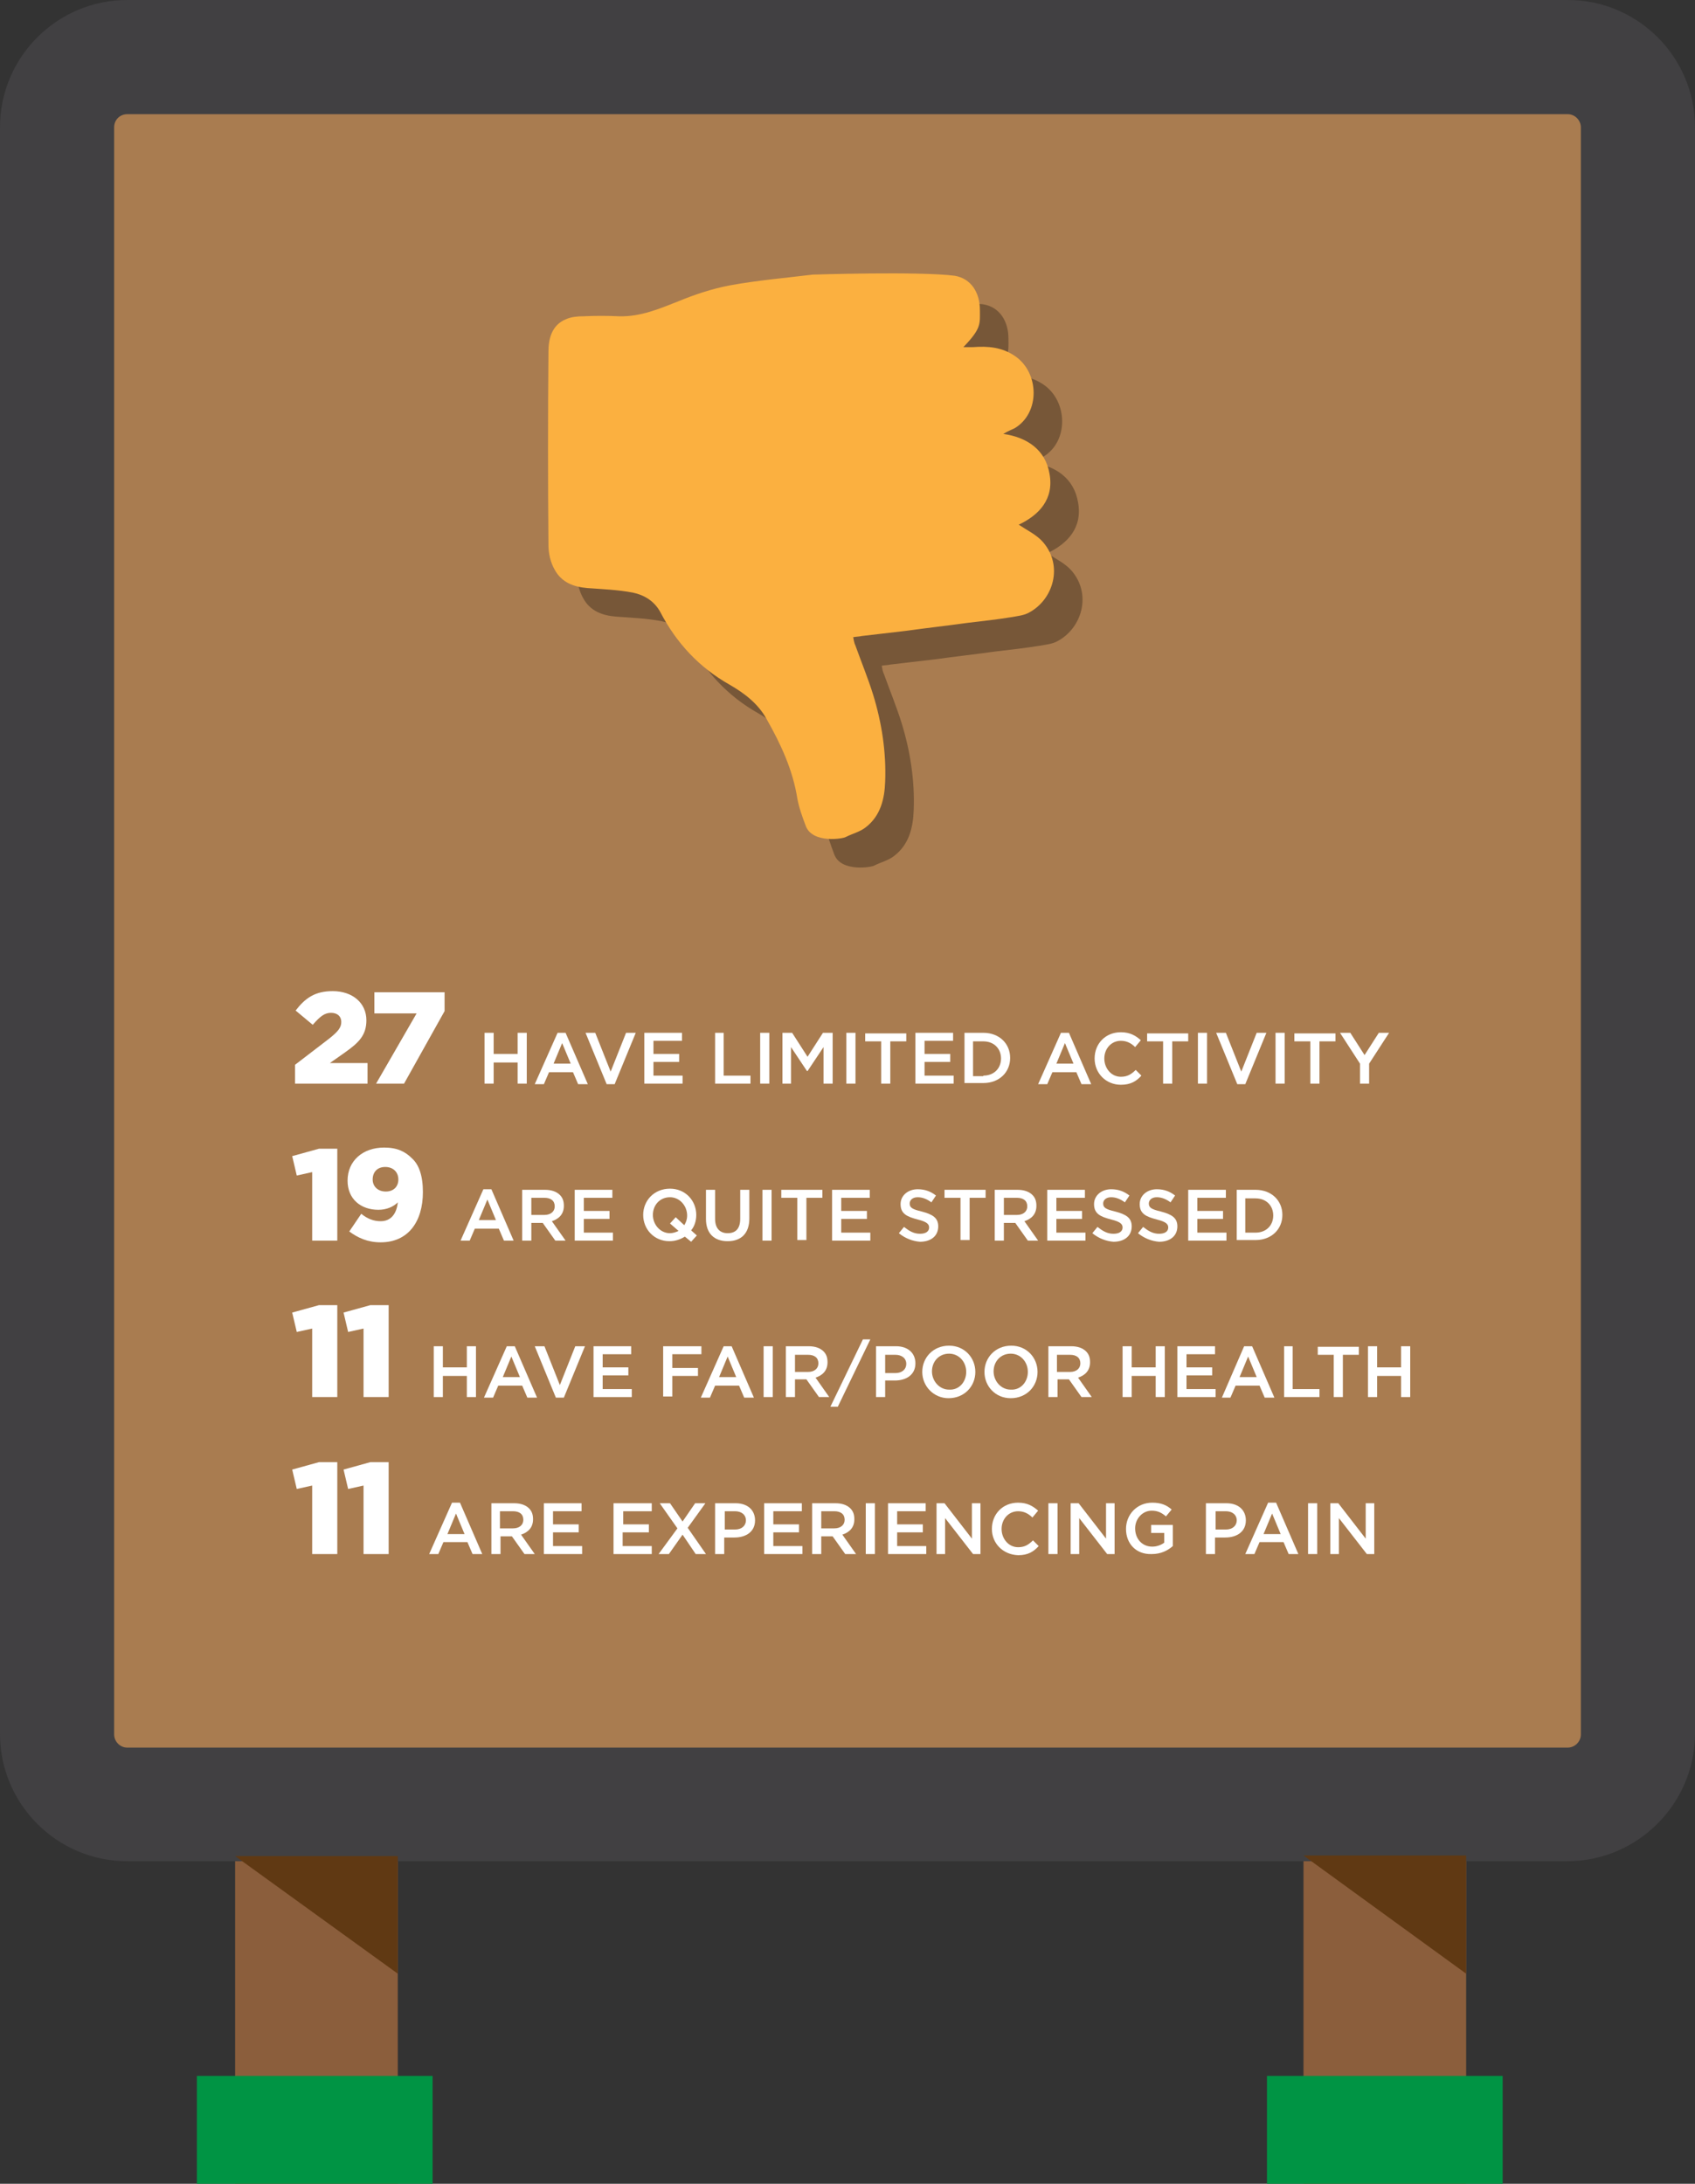 <?xml version="1.0" encoding="utf-8"?>
<!-- Generator: Adobe Illustrator 19.0.0, SVG Export Plug-In . SVG Version: 6.00 Build 0)  -->
<svg version="1.1" id="Layer_1" xmlns="http://www.w3.org/2000/svg" xmlns:xlink="http://www.w3.org/1999/xlink" x="0px" y="0px"
	 viewBox="-139.1 124.5 297 382.5" style="enable-background:new -139.1 124.5 297 382.5;" xml:space="preserve">
<rect x="-139.1" y="124.5" width="297" height="382.5" fill="#333333" stroke="none"/>
<style type="text/css">
	.st0{fill:#8B5E3C;}
	.st1{fill:#A97C50;}
	.st2{fill:#414042;}
	.st3{fill:#009444;}
	.st4{fill:#603913;}
	.st5{fill:#FFFFFF;}
	.st6{opacity:0.3;}
	.st7{fill:#FBB040;}
</style>
<g id="XMLID_3_">
	<g id="XMLID_37_">
		<g id="XMLID_39_">
			<rect x="-97.9" y="426" class="st0" width="28.5" height="81"/>
		</g>
	</g>
</g>
<g id="XMLID_6_">
	<g id="XMLID_34_">
		<g id="XMLID_35_">
			<rect x="89.3" y="426" class="st0" width="28.5" height="81"/>
		</g>
	</g>
</g>
<g id="XMLID_73_">
	<g id="XMLID_10_">
		<path class="st1" d="M134.9,433.5h-255.9c-3.8,0-6.9-5.5-6.9-12.3V139.8c0-6.8,3.1-12.3,6.9-12.3h255.9c3.8,0,6.9,5.5,6.9,12.3
			v281.5C141.7,428,138.6,433.5,134.9,433.5z"/>
	</g>
</g>
<g id="XMLID_76_">
	<g id="XMLID_9_">
		<path class="st2" d="M135.5,450.5h-252.3c-12.3,0-22.3-10-22.3-22.3V146.8c0-12.3,10-22.3,22.3-22.3h252.4
			c12.3,0,22.3,10,22.3,22.3v281.5C157.8,440.5,147.8,450.5,135.5,450.5z M-116.8,144.5c-1.3,0-2.3,1-2.3,2.3v281.5
			c0,1.2,1,2.3,2.3,2.3h252.4c1.2,0,2.3-1,2.3-2.3V146.8c0-1.2-1-2.3-2.3-2.3H-116.8z"/>
	</g>
</g>
<g id="XMLID_20_">
	<g id="XMLID_28_">
		<g id="XMLID_29_">
			<rect x="-104.6" y="488.1" class="st3" width="41.3" height="18.9"/>
		</g>
	</g>
</g>
<g id="XMLID_22_">
	<g id="XMLID_19_">
		<g id="XMLID_21_">
			<rect x="82.9" y="488.1" class="st3" width="41.3" height="18.9"/>
		</g>
	</g>
</g>
<g id="XMLID_23_">
	<g id="XMLID_16_">
		<g id="XMLID_17_">
			<polygon class="st4" points="-97.9,449.6 -69.4,449.6 -69.4,470.2 			"/>
		</g>
	</g>
</g>
<g id="XMLID_24_">
	<g id="XMLID_13_">
		<g id="XMLID_14_">
			<polygon class="st4" points="89.3,449.5 117.8,449.5 117.8,470.2 			"/>
		</g>
	</g>
</g>
<g id="XMLID_112_">
	<path id="XMLID_119_" class="st5" d="M-87.4,311l6-4.6c1.5-1.2,2.1-1.9,2.1-2.9s-0.7-1.6-1.8-1.6c-1.1,0-1.9,0.6-3.2,2.1l-3-2.5
		c1.7-2.2,3.4-3.4,6.5-3.4c3.5,0,5.9,2.1,5.9,5.1l0,0c0,2.6-1.3,3.9-3.7,5.6l-2.7,1.9h6.6v3.6h-12.7L-87.4,311L-87.4,311z"/>
	<path id="XMLID_122_" class="st5" d="M-66.1,302h-7.4v-3.7h12.3v3.3l-7.1,12.7h-4.9L-66.1,302z"/>
	<path id="XMLID_124_" class="st5" d="M-54.2,305.4h1.6v3.7h4.2v-3.7h1.6v8.9h-1.6v-3.7h-4.2v3.7h-1.6V305.4z"/>
	<path id="XMLID_126_" class="st5" d="M-41.4,305.4h1.4l3.9,9h-1.7l-0.9-2.1h-4.2l-0.9,2.1h-1.6L-41.4,305.4z M-39.1,310.8l-1.5-3.6
		l-1.5,3.6H-39.1z"/>
	<path id="XMLID_129_" class="st5" d="M-36.5,305.4h1.7l2.7,6.8l2.7-6.8h1.7l-3.7,9h-1.4L-36.5,305.4z"/>
	<path id="XMLID_131_" class="st5" d="M-26.2,305.4h6.6v1.4h-5v2.3h4.5v1.4h-4.5v2.4h5.1v1.4h-6.7V305.4z"/>
	<path id="XMLID_133_" class="st5" d="M-13.9,305.4h1.6v7.5h4.7v1.4h-6.2v-8.9H-13.9z"/>
	<path id="XMLID_135_" class="st5" d="M-5.9,305.4h1.6v8.9h-1.6V305.4z"/>
	<path id="XMLID_137_" class="st5" d="M-2,305.4h1.7l2.7,4.2l2.7-4.2h1.7v8.9H5.2v-6.4l-2.8,4.2H2.3l-2.8-4.2v6.4H-2V305.4z"/>
	<path id="XMLID_139_" class="st5" d="M9.2,305.4h1.6v8.9H9.2V305.4z"/>
	<path id="XMLID_141_" class="st5" d="M15.3,306.9h-2.8v-1.4h7.2v1.4h-2.8v7.4h-1.6L15.3,306.9L15.3,306.9z"/>
	<path id="XMLID_143_" class="st5" d="M21.3,305.4h6.6v1.4h-5v2.3h4.5v1.4h-4.5v2.4H28v1.4h-6.7V305.4z"/>
	<path id="XMLID_145_" class="st5" d="M29.9,305.4h3.3c2.8,0,4.7,1.9,4.7,4.4l0,0c0,2.5-1.9,4.4-4.7,4.4h-3.3V305.4z M33.2,312.9
		c1.9,0,3.1-1.3,3.1-3l0,0c0-1.7-1.2-3-3.1-3h-1.8v6.1h1.8V312.9z"/>
	<path id="XMLID_148_" class="st5" d="M46.8,305.4h1.4l3.9,9h-1.7l-0.9-2.1h-4.2l-0.9,2.1h-1.6L46.8,305.4z M49,310.8l-1.5-3.6
		l-1.5,3.6H49z"/>
	<path id="XMLID_151_" class="st5" d="M52.7,309.9L52.7,309.9c0-2.6,1.9-4.6,4.6-4.6c1.6,0,2.6,0.6,3.5,1.4l-1,1.2
		c-0.7-0.7-1.5-1.1-2.5-1.1c-1.7,0-2.9,1.4-2.9,3.1l0,0c0,1.7,1.2,3.2,2.9,3.2c1.1,0,1.8-0.4,2.6-1.2l1,1c-0.9,1-1.9,1.6-3.6,1.6
		C54.7,314.5,52.7,312.5,52.7,309.9z"/>
	<path id="XMLID_153_" class="st5" d="M64.7,306.9h-2.8v-1.4h7.2v1.4h-2.8v7.4h-1.6L64.7,306.9L64.7,306.9z"/>
	<path id="XMLID_155_" class="st5" d="M70.8,305.4h1.6v8.9h-1.6V305.4z"/>
	<path id="XMLID_157_" class="st5" d="M74,305.4h1.7l2.7,6.8l2.7-6.8h1.7l-3.7,9h-1.4L74,305.4z"/>
	<path id="XMLID_159_" class="st5" d="M84.4,305.4H86v8.9h-1.6V305.4z"/>
	<path id="XMLID_161_" class="st5" d="M90.5,306.9h-2.8v-1.4h7.2v1.4h-2.8v7.4h-1.6L90.5,306.9L90.5,306.9z"/>
	<path id="XMLID_163_" class="st5" d="M99.2,310.8l-3.5-5.4h1.8l2.5,3.9l2.5-3.9h1.8l-3.5,5.4v3.5h-1.6L99.2,310.8L99.2,310.8z"/>
	<path id="XMLID_165_" class="st5" d="M-84.4,329.8l-2.7,0.6l-0.8-3.4l4.7-1.3h3.2v16.1h-4.4L-84.4,329.8L-84.4,329.8z"/>
	<path id="XMLID_167_" class="st5" d="M-77.9,340.2l2.1-3.1c1.1,0.9,2.2,1.3,3.4,1.3c1.8,0,2.8-1.3,3-3.3c-0.8,0.8-2,1.3-3.4,1.3
		c-3.1,0-5.4-1.9-5.4-5.1l0,0c0-3.5,2.7-5.8,6.4-5.8c2.3,0,3.7,0.7,4.9,1.9c1.2,1.1,1.9,3,1.9,5.9l0,0c0,5.2-2.6,8.8-7.4,8.8
		C-74.7,342.1-76.4,341.3-77.9,340.2z M-69.3,331.1L-69.3,331.1c0-1.3-0.9-2.2-2.3-2.2s-2.2,0.9-2.2,2.2l0,0c0,1.2,0.9,2.1,2.3,2.1
		S-69.3,332.3-69.3,331.1z"/>
	<path id="XMLID_170_" class="st5" d="M-54.4,332.8h1.4l3.9,9h-1.7l-0.9-2.1h-4.2l-0.9,2.1h-1.6L-54.4,332.8z M-52.2,338.2l-1.5-3.6
		l-1.5,3.6H-52.2z"/>
	<path id="XMLID_173_" class="st5" d="M-47.6,332.9h4c1.1,0,2,0.3,2.6,0.9c0.5,0.5,0.7,1.1,0.7,1.9l0,0c0,1.5-0.9,2.3-2.1,2.7
		l2.4,3.4h-1.8l-2.2-3.1h-2v3.1h-1.6V332.9z M-43.7,337.3c1.1,0,1.8-0.6,1.8-1.5l0,0c0-1-0.7-1.5-1.8-1.5H-46v3H-43.7z"/>
	<path id="XMLID_176_" class="st5" d="M-38.4,332.9h6.6v1.4h-5v2.3h4.5v1.4h-4.5v2.4h5.1v1.4h-6.7V332.9z"/>
	<path id="XMLID_178_" class="st5" d="M-19.1,341.1c-0.8,0.5-1.7,0.8-2.7,0.8c-2.7,0-4.6-2.1-4.6-4.6l0,0c0-2.5,1.9-4.6,4.7-4.6
		c2.7,0,4.6,2.1,4.6,4.6l0,0c0,1-0.3,2-0.9,2.7l1,0.9l-1,1.1L-19.1,341.1z M-20.2,340.1l-1.5-1.3l1-1.1l1.5,1.4
		c0.3-0.5,0.5-1,0.5-1.7l0,0c0-1.7-1.3-3.2-3-3.2c-1.8,0-3,1.4-3,3.1l0,0c0,1.7,1.3,3.2,3,3.2C-21.2,340.5-20.6,340.3-20.2,340.1z"
		/>
	<path id="XMLID_181_" class="st5" d="M-15.4,338v-5.1h1.6v5.1c0,1.7,0.9,2.5,2.2,2.5c1.4,0,2.2-0.8,2.2-2.5v-5.1h1.6v5
		c0,2.7-1.5,4-3.8,4C-13.9,341.9-15.4,340.6-15.4,338z"/>
	<path id="XMLID_183_" class="st5" d="M-5.5,332.9h1.6v8.9h-1.6V332.9z"/>
	<path id="XMLID_185_" class="st5" d="M0.6,334.3h-2.8v-1.4H5v1.4H2.2v7.4H0.6L0.6,334.3L0.6,334.3z"/>
	<path id="XMLID_187_" class="st5" d="M6.7,332.9h6.6v1.4h-5v2.3h4.5v1.4H8.3v2.4h5.1v1.4H6.7V332.9z"/>
	<path id="XMLID_189_" class="st5" d="M18.4,340.5l0.9-1.1c0.9,0.7,1.7,1.2,2.8,1.2c1,0,1.6-0.4,1.6-1.1l0,0c0-0.6-0.4-1-2-1.4
		c-1.9-0.5-3-1-3-2.7l0,0c0-1.5,1.3-2.6,3-2.6c1.3,0,2.3,0.4,3.2,1.1l-0.8,1.2c-0.8-0.6-1.6-0.9-2.4-0.9c-0.9,0-1.4,0.5-1.4,1.1l0,0
		c0,0.7,0.4,1,2.1,1.4c1.9,0.5,2.9,1.1,2.9,2.6l0,0c0,1.7-1.3,2.7-3.2,2.7C20.8,341.9,19.5,341.4,18.4,340.5z"/>
	<path id="XMLID_191_" class="st5" d="M29.2,334.3h-2.8v-1.4h7.2v1.4h-2.8v7.4h-1.6L29.2,334.3L29.2,334.3z"/>
	<path id="XMLID_193_" class="st5" d="M35.2,332.9h4c1.1,0,2,0.3,2.6,0.9c0.5,0.5,0.7,1.1,0.7,1.9l0,0c0,1.5-0.9,2.3-2.1,2.7
		l2.4,3.4H41l-2.2-3.1h-2v3.1h-1.6V332.9z M39.1,337.3c1.1,0,1.8-0.6,1.8-1.5l0,0c0-1-0.7-1.5-1.8-1.5h-2.3v3H39.1z"/>
	<path id="XMLID_196_" class="st5" d="M44.4,332.9H51v1.4h-5v2.3h4.5v1.4H46v2.4h5.1v1.4h-6.7V332.9z"/>
	<path id="XMLID_198_" class="st5" d="M52.3,340.5l0.9-1.1c0.9,0.7,1.7,1.2,2.8,1.2c1,0,1.6-0.4,1.6-1.1l0,0c0-0.6-0.4-1-2-1.4
		c-1.9-0.5-3-1-3-2.7l0,0c0-1.5,1.3-2.6,3-2.6c1.3,0,2.3,0.4,3.2,1.1l-0.8,1.2c-0.8-0.6-1.6-0.9-2.4-0.9c-0.9,0-1.4,0.5-1.4,1.1l0,0
		c0,0.7,0.4,1,2.1,1.4c1.9,0.5,2.9,1.1,2.9,2.6l0,0c0,1.7-1.3,2.7-3.2,2.7C54.7,341.9,53.4,341.4,52.3,340.5z"/>
	<path id="XMLID_200_" class="st5" d="M60.3,340.5l0.9-1.1c0.9,0.7,1.7,1.2,2.8,1.2c1,0,1.6-0.4,1.6-1.1l0,0c0-0.6-0.4-1-2-1.4
		c-1.9-0.5-3-1-3-2.7l0,0c0-1.5,1.3-2.6,3-2.6c1.3,0,2.3,0.4,3.2,1.1l-0.8,1.2c-0.8-0.6-1.6-0.9-2.4-0.9c-0.9,0-1.4,0.5-1.4,1.1l0,0
		c0,0.7,0.4,1,2.1,1.4c1.9,0.5,2.9,1.1,2.9,2.6l0,0c0,1.7-1.3,2.7-3.2,2.7C62.7,341.9,61.4,341.4,60.3,340.5z"/>
	<path id="XMLID_202_" class="st5" d="M69.1,332.9h6.6v1.4h-5v2.3h4.5v1.4h-4.5v2.4h5.1v1.4h-6.7V332.9z"/>
	<path id="XMLID_204_" class="st5" d="M77.6,332.9h3.3c2.8,0,4.7,1.9,4.7,4.4l0,0c0,2.5-1.9,4.4-4.7,4.4h-3.3V332.9z M80.9,340.4
		c1.9,0,3.1-1.3,3.1-3l0,0c0-1.7-1.2-3-3.1-3h-1.8v6H80.9z"/>
	<path id="XMLID_207_" class="st5" d="M-84.4,357.2l-2.7,0.6l-0.8-3.4l4.7-1.3h3.2v16.1h-4.4L-84.4,357.2L-84.4,357.2z"/>
	<path id="XMLID_209_" class="st5" d="M-75.4,357.2l-2.7,0.6l-0.8-3.4l4.7-1.3h3.2v16.1h-4.4L-75.4,357.2L-75.4,357.2z"/>
	<path id="XMLID_211_" class="st5" d="M-63.1,360.3h1.6v3.7h4.2v-3.7h1.6v8.9h-1.6v-3.7h-4.2v3.7h-1.6V360.3z"/>
	<path id="XMLID_213_" class="st5" d="M-50.3,360.3h1.4l3.9,9h-1.7l-0.9-2.1h-4.2l-0.9,2.1h-1.6L-50.3,360.3z M-48,365.7l-1.5-3.6
		l-1.5,3.6H-48z"/>
	<path id="XMLID_216_" class="st5" d="M-45.4,360.3h1.7l2.7,6.8l2.7-6.8h1.7l-3.7,9h-1.4L-45.4,360.3z"/>
	<path id="XMLID_218_" class="st5" d="M-35.1,360.3h6.6v1.4h-5v2.3h4.5v1.4h-4.5v2.4h5.1v1.4h-6.7V360.3z"/>
	<path id="XMLID_220_" class="st5" d="M-22.8,360.3h6.6v1.4h-5.1v2.4h4.5v1.4h-4.5v3.6h-1.6v-8.8H-22.8z"/>
	<path id="XMLID_222_" class="st5" d="M-12.3,360.3h1.4l3.9,9h-1.7l-0.9-2.1h-4.2l-0.9,2.1h-1.6L-12.3,360.3z M-10.1,365.7l-1.5-3.6
		l-1.5,3.6H-10.1z"/>
	<path id="XMLID_225_" class="st5" d="M-5.3,360.3h1.6v8.9h-1.6V360.3z"/>
	<path id="XMLID_227_" class="st5" d="M-1.4,360.3h4c1.1,0,2,0.3,2.6,0.9c0.5,0.5,0.7,1.1,0.7,1.9l0,0c0,1.5-0.9,2.3-2.1,2.7
		l2.4,3.4H4.4l-2.2-3.1h-2v3.1h-1.6V360.3z M2.5,364.8c1.1,0,1.8-0.6,1.8-1.5l0,0c0-1-0.7-1.5-1.8-1.5H0.2v3H2.5z"/>
	<path id="XMLID_230_" class="st5" d="M12.1,359.1h1.3l-5.7,11.8H6.4L12.1,359.1z"/>
	<path id="XMLID_232_" class="st5" d="M14.4,360.3h3.5c2.1,0,3.4,1.2,3.4,3l0,0c0,2-1.6,3-3.6,3H16v2.9h-1.6V360.3z M17.8,365
		c1.2,0,1.9-0.7,1.9-1.6l0,0c0-1-0.8-1.6-1.9-1.6H16v3.2H17.8L17.8,365z"/>
	<path id="XMLID_235_" class="st5" d="M22.5,364.8L22.5,364.8c0-2.5,1.9-4.6,4.7-4.6c2.7,0,4.6,2.1,4.6,4.6l0,0
		c0,2.5-1.9,4.6-4.7,4.6C24.5,369.4,22.5,367.3,22.5,364.8z M30.2,364.8L30.2,364.8c0-1.8-1.3-3.2-3-3.2c-1.8,0-3,1.4-3,3.1l0,0
		c0,1.7,1.3,3.2,3,3.2C29,368,30.2,366.5,30.2,364.8z"/>
	<path id="XMLID_238_" class="st5" d="M33.4,364.8L33.4,364.8c0-2.5,1.9-4.6,4.7-4.6c2.7,0,4.6,2.1,4.6,4.6l0,0
		c0,2.5-1.9,4.6-4.7,4.6C35.3,369.4,33.4,367.3,33.4,364.8z M41,364.8L41,364.8c0-1.8-1.3-3.2-3-3.2c-1.8,0-3,1.4-3,3.1l0,0
		c0,1.7,1.3,3.2,3,3.2C39.8,368,41,366.5,41,364.8z"/>
	<path id="XMLID_241_" class="st5" d="M44.6,360.3h4c1.1,0,2,0.3,2.6,0.9c0.5,0.5,0.7,1.1,0.7,1.9l0,0c0,1.5-0.9,2.3-2.1,2.7
		l2.4,3.4h-1.8l-2.2-3.1h-2v3.1h-1.6V360.3z M48.4,364.8c1.1,0,1.8-0.6,1.8-1.5l0,0c0-1-0.7-1.5-1.8-1.5h-2.3v3H48.4z"/>
	<path id="XMLID_244_" class="st5" d="M57.6,360.3h1.6v3.7h4.2v-3.7H65v8.9h-1.6v-3.7h-4.2v3.7h-1.6V360.3z"/>
	<path id="XMLID_246_" class="st5" d="M67.2,360.3h6.6v1.4h-5v2.3h4.5v1.4h-4.5v2.4h5.1v1.4h-6.7V360.3z"/>
	<path id="XMLID_248_" class="st5" d="M78.9,360.3h1.4l3.9,9h-1.7l-0.9-2.1h-4.2l-0.9,2.1H75L78.9,360.3z M81.1,365.7l-1.5-3.6
		l-1.5,3.6H81.1z"/>
	<path id="XMLID_251_" class="st5" d="M85.8,360.3h1.6v7.5h4.7v1.4h-6.2v-8.9H85.8z"/>
	<path id="XMLID_253_" class="st5" d="M94.6,361.8h-2.8v-1.4H99v1.4h-2.8v7.4h-1.6L94.6,361.8L94.6,361.8z"/>
	<path id="XMLID_255_" class="st5" d="M100.6,360.3h1.6v3.7h4.2v-3.7h1.6v8.9h-1.6v-3.7h-4.2v3.7h-1.6V360.3z"/>
	<path id="XMLID_258_" class="st5" d="M-84.4,384.7l-2.7,0.6l-0.8-3.4l4.7-1.3h3.2v16.1h-4.4L-84.4,384.7L-84.4,384.7z"/>
	<path id="XMLID_260_" class="st5" d="M-75.4,384.7l-2.7,0.6l-0.8-3.4l4.7-1.3h3.2v16.1h-4.4L-75.4,384.7L-75.4,384.7z"/>
	<path id="XMLID_262_" class="st5" d="M-59.9,387.7h1.4l3.9,9h-1.7l-0.9-2.1h-4.2l-0.9,2.1h-1.6L-59.9,387.7z M-57.7,393.2l-1.5-3.6
		l-1.5,3.6H-57.7z"/>
	<path id="XMLID_265_" class="st5" d="M-53,387.8h4c1.1,0,2,0.3,2.6,0.9c0.5,0.5,0.7,1.1,0.7,1.9l0,0c0,1.5-0.9,2.3-2.1,2.7l2.4,3.4
		h-1.8l-2.2-3.1h-2v3.1H-53V387.8z M-49.2,392.2c1.1,0,1.8-0.6,1.8-1.5l0,0c0-1-0.7-1.5-1.8-1.5h-2.3v3H-49.2z"/>
	<path id="XMLID_268_" class="st5" d="M-43.8,387.8h6.6v1.4h-5v2.3h4.5v1.4h-4.5v2.4h5.1v1.4h-6.7V387.8z"/>
	<path id="XMLID_270_" class="st5" d="M-31.5,387.8h6.6v1.4h-5v2.3h4.5v1.4H-30v2.4h5.1v1.4h-6.7v-8.9H-31.5z"/>
	<path id="XMLID_272_" class="st5" d="M-20.4,392.2l-3.1-4.4h1.8l2.2,3.2l2.2-3.2h1.8l-3.1,4.3l3.2,4.6h-1.8l-2.3-3.4l-2.4,3.4h-1.8
		L-20.4,392.2z"/>
	<path id="XMLID_274_" class="st5" d="M-13.7,387.8h3.5c2.1,0,3.4,1.2,3.4,3l0,0c0,2-1.6,3-3.6,3h-1.8v2.9h-1.6v-8.9H-13.7z
		 M-10.3,392.4c1.2,0,1.9-0.7,1.9-1.6l0,0c0-1-0.8-1.6-1.9-1.6h-1.8v3.2H-10.3z"/>
	<path id="XMLID_277_" class="st5" d="M-5.2,387.8h6.6v1.4h-5v2.3h4.5v1.4h-4.5v2.4h5.1v1.4h-6.7V387.8z"/>
	<path id="XMLID_279_" class="st5" d="M3.3,387.8h4c1.1,0,2,0.3,2.6,0.9c0.5,0.5,0.7,1.1,0.7,1.9l0,0c0,1.5-0.9,2.3-2.1,2.7l2.4,3.4
		H9l-2.2-3.1h-2v3.1H3.2v-8.9H3.3z M7.1,392.2c1.1,0,1.8-0.6,1.8-1.5l0,0c0-1-0.7-1.5-1.8-1.5H4.8v3H7.1z"/>
	<path id="XMLID_282_" class="st5" d="M12.6,387.8h1.6v8.9h-1.6V387.8z"/>
	<path id="XMLID_284_" class="st5" d="M16.5,387.8h6.6v1.4h-5v2.3h4.5v1.4h-4.5v2.4h5.1v1.4h-6.7V387.8z"/>
	<path id="XMLID_286_" class="st5" d="M25,387.8h1.4l4.8,6.2v-6.2h1.5v8.9h-1.3l-4.9-6.3v6.3H25V387.8z"/>
	<path id="XMLID_288_" class="st5" d="M34.7,392.3L34.7,392.3c0-2.6,1.9-4.6,4.6-4.6c1.6,0,2.6,0.6,3.5,1.4l-1,1.2
		c-0.7-0.7-1.5-1.1-2.5-1.1c-1.7,0-2.9,1.4-2.9,3.1l0,0c0,1.7,1.2,3.2,2.9,3.2c1.1,0,1.8-0.4,2.6-1.2l1,1c-0.9,1-1.9,1.6-3.6,1.6
		C36.6,396.8,34.7,394.8,34.7,392.3z"/>
	<path id="XMLID_290_" class="st5" d="M44.6,387.8h1.6v8.9h-1.6V387.8z"/>
	<path id="XMLID_292_" class="st5" d="M48.5,387.8h1.4l4.8,6.2v-6.2h1.5v8.9h-1.3l-4.9-6.3v6.3h-1.5V387.8z"/>
	<path id="XMLID_294_" class="st5" d="M58.2,392.3L58.2,392.3c0-2.5,1.9-4.6,4.6-4.6c1.5,0,2.5,0.4,3.4,1.2l-1,1.2
		c-0.7-0.6-1.4-1-2.5-1c-1.6,0-2.9,1.4-2.9,3.1l0,0c0,1.8,1.2,3.2,3,3.2c0.8,0,1.6-0.3,2.1-0.7V393h-2.3v-1.4h3.8v3.7
		c-0.9,0.8-2.1,1.4-3.7,1.4C60,396.8,58.2,394.9,58.2,392.3z"/>
	<path id="XMLID_296_" class="st5" d="M72.3,387.8h3.5c2.1,0,3.4,1.2,3.4,3l0,0c0,2-1.6,3-3.6,3h-1.8v2.9h-1.6v-8.9H72.3z
		 M75.7,392.4c1.2,0,1.9-0.7,1.9-1.6l0,0c0-1-0.8-1.6-1.9-1.6h-1.8v3.2H75.7z"/>
	<path id="XMLID_299_" class="st5" d="M83.1,387.7h1.4l3.9,9h-1.7l-0.9-2.1h-4.2l-0.9,2.1h-1.6L83.1,387.7z M85.3,393.2l-1.5-3.6
		l-1.5,3.6H85.3z"/>
	<path id="XMLID_302_" class="st5" d="M90.1,387.8h1.6v8.9h-1.6V387.8z"/>
	<path id="XMLID_304_" class="st5" d="M94,387.8h1.4l4.8,6.2v-6.2h1.5v8.9h-1.3l-4.9-6.3v6.3H94V387.8z"/>
</g>
<g id="MU8G1F_2_">
	<g id="XMLID_27_" class="st6">
		<g id="XMLID_30_">
			<path d="M8.3,177.6c-4.9,0.6-9.7,1-14.6,1.9c-3.1,0.6-6.1,1.6-9,2.8c-3.3,1.3-6.6,2.7-10.3,2.6c-2.1-0.1-4.2-0.1-6.3,0
				c-1,0-2.1,0.1-3,0.5c-2.5,1-3.1,3.4-3.1,5.7c-0.1,11.3-0.1,22.6,0,33.9c0,1.5,0.4,3.1,1.1,4.3c1.2,2.2,3.3,3,5.7,3.2
				c2.7,0.2,5.4,0.3,8,0.8c1.9,0.4,3.7,1.4,4.8,3.4c2.8,5.4,6.8,9.7,12.1,12.7c2.6,1.5,5,3.3,6.5,6c2.5,4.4,4.6,8.9,5.4,13.9
				c0.3,1.7,0.9,3.3,1.5,4.9c1.2,3.1,6.6,2.2,7,1.9c1.2-0.6,2.5-0.9,3.5-1.7c2.6-2,3.3-5,3.4-8c0.2-5.2-0.6-10.3-2.1-15.2
				c-0.9-2.9-2.1-5.8-3.1-8.6c-0.2-0.4-0.3-0.9-0.4-1.5c0.6-0.1,1.1-0.1,1.5-0.2c2.6-0.3,5.2-0.6,7.7-0.9c3.6-0.5,7.2-0.9,10.8-1.4
				c2.6-0.3,5.2-0.6,7.7-1c1.1-0.2,2.2-0.3,3.1-0.8c4.3-2.3,6-8.2,2.5-12.3c-1.1-1.3-2.8-2.1-4.3-3.1c3.6-1.7,6.2-4.5,5.4-8.9
				c-0.7-4.2-3.9-6.4-8.1-7c0.8-0.5,1.4-0.7,2-1c4.5-2.7,4.3-9.7,0.1-12.6c-2.3-1.6-4.8-1.8-7.4-1.6c-0.5,0-1,0-1.7,0
				c3.2-3.3,2.9-4.1,2.9-6.5c0-3-1.5-5.5-4.4-6C27,177,8.3,177.6,8.3,177.6z"/>
		</g>
	</g>
	<g id="XMLID_7_">
		<g id="XMLID_26_">
			<path class="st7" d="M3.3,172.6c-4.9,0.6-9.7,1-14.6,1.9c-3.1,0.6-6.1,1.6-9,2.8c-3.3,1.3-6.6,2.7-10.3,2.6
				c-2.1-0.1-4.2-0.1-6.3,0c-1,0-2.1,0.1-3,0.5c-2.5,1-3.1,3.4-3.1,5.7c-0.1,11.3-0.1,22.6,0,33.9c0,1.5,0.4,3.1,1.1,4.3
				c1.2,2.2,3.3,3,5.7,3.2c2.7,0.2,5.4,0.3,8,0.8c1.9,0.4,3.7,1.4,4.8,3.4c2.8,5.4,6.8,9.7,12.1,12.7c2.6,1.5,5,3.3,6.5,6
				c2.5,4.4,4.6,8.9,5.4,13.9c0.3,1.7,0.9,3.3,1.5,4.9c1.2,3.1,6.6,2.2,7,1.9c1.2-0.6,2.5-0.9,3.5-1.7c2.6-2,3.3-5,3.4-8
				c0.2-5.2-0.6-10.3-2.1-15.2c-0.9-2.9-2.1-5.8-3.1-8.6c-0.2-0.4-0.3-0.9-0.4-1.5c0.6-0.1,1.1-0.1,1.5-0.2c2.6-0.3,5.2-0.6,7.7-0.9
				c3.6-0.5,7.2-0.9,10.8-1.4c2.6-0.3,5.2-0.6,7.7-1c1.1-0.2,2.2-0.3,3.1-0.8c4.3-2.3,6-8.2,2.5-12.3c-1.1-1.3-2.8-2.1-4.3-3.1
				c3.6-1.7,6.2-4.5,5.4-8.9c-0.7-4.2-3.9-6.4-8.1-7c0.8-0.5,1.4-0.7,2-1c4.5-2.7,4.3-9.7,0.1-12.6c-2.3-1.6-4.8-1.8-7.4-1.6
				c-0.5,0-1,0-1.7,0c3.2-3.3,2.9-4.1,2.9-6.5c0-3-1.5-5.5-4.4-6C22,172,3.3,172.6,3.3,172.6z"/>
		</g>
	</g>
</g>
</svg>

